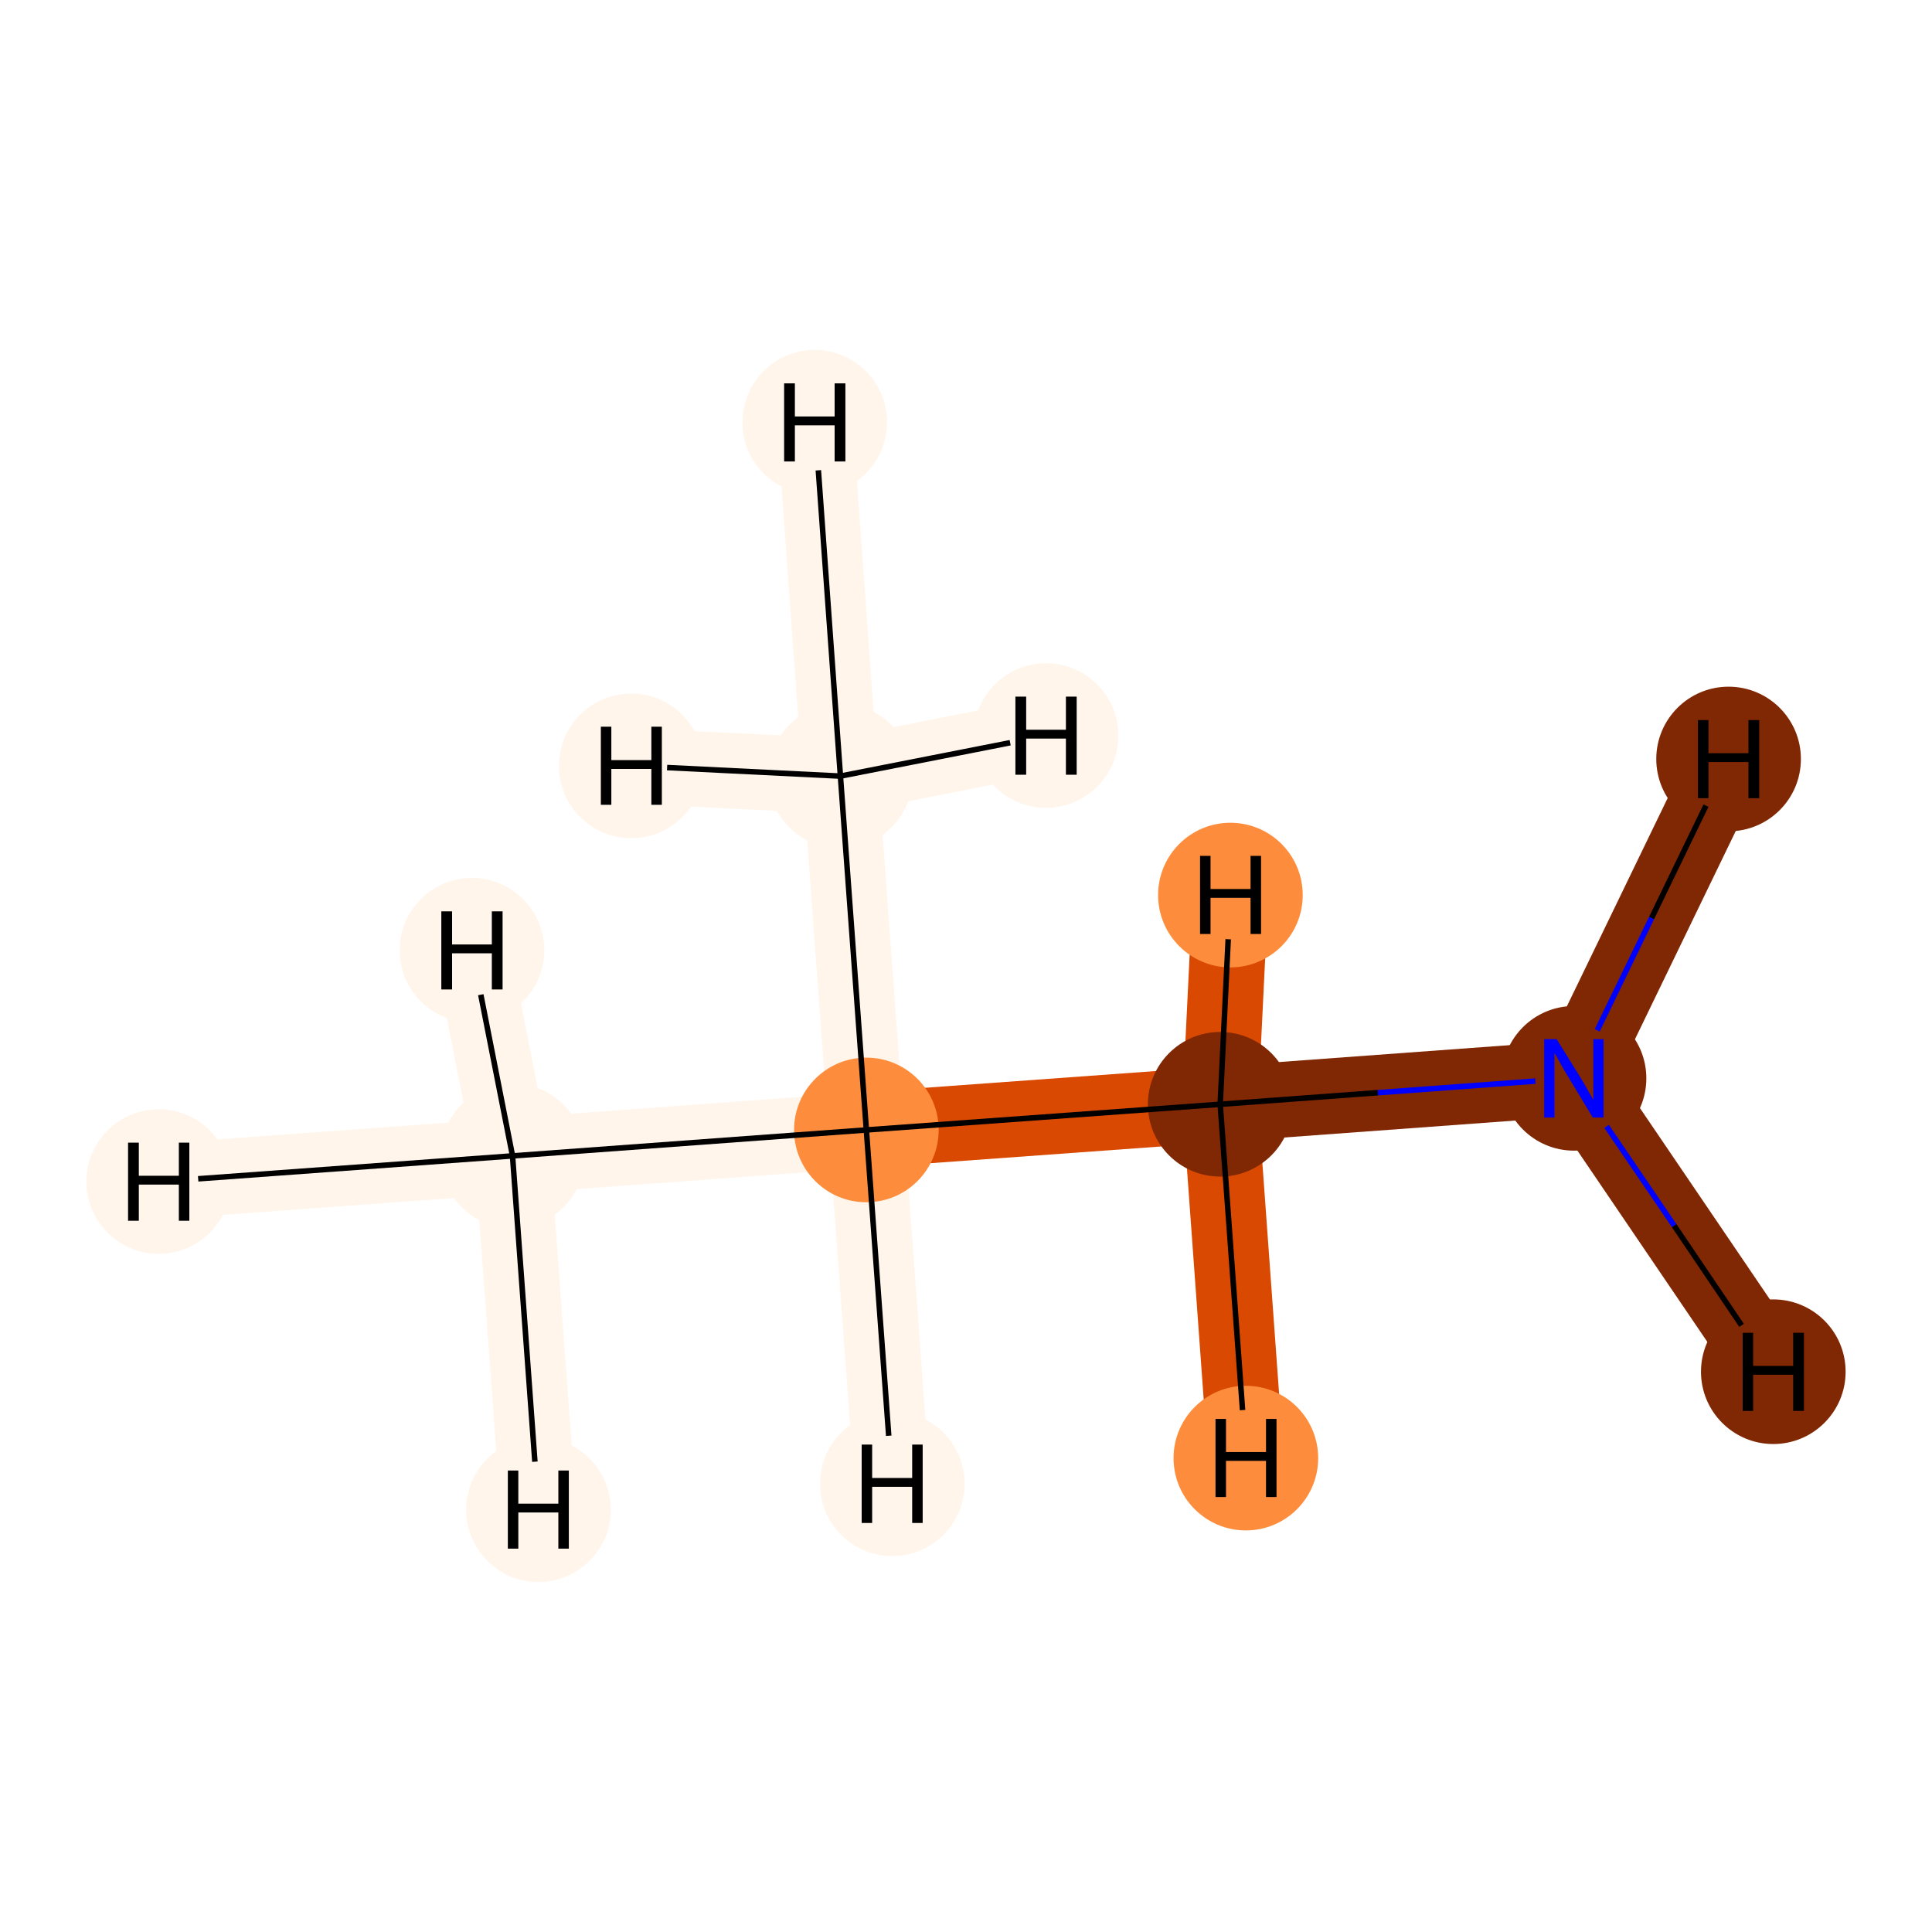 <?xml version='1.0' encoding='iso-8859-1'?>
<svg version='1.1' baseProfile='full'
              xmlns='http://www.w3.org/2000/svg'
                      xmlns:rdkit='http://www.rdkit.org/xml'
                      xmlns:xlink='http://www.w3.org/1999/xlink'
                  xml:space='preserve'
width='700px' height='700px' viewBox='0 0 700 700'>
<!-- END OF HEADER -->
<rect style='opacity:1.0;fill:#FFFFFF;stroke:none' width='700.0' height='700.0' x='0.0' y='0.0'> </rect>
<path d='M 570.3,390.7 L 442.1,400.1' style='fill:none;fill-rule:evenodd;stroke:#802703;stroke-width:27.4px;stroke-linecap:butt;stroke-linejoin:miter;stroke-opacity:1' />
<path d='M 570.3,390.7 L 626.3,275.0' style='fill:none;fill-rule:evenodd;stroke:#802703;stroke-width:27.4px;stroke-linecap:butt;stroke-linejoin:miter;stroke-opacity:1' />
<path d='M 570.3,390.7 L 642.5,497.0' style='fill:none;fill-rule:evenodd;stroke:#802703;stroke-width:27.4px;stroke-linecap:butt;stroke-linejoin:miter;stroke-opacity:1' />
<path d='M 442.1,400.1 L 313.9,409.4' style='fill:none;fill-rule:evenodd;stroke:#D94901;stroke-width:27.4px;stroke-linecap:butt;stroke-linejoin:miter;stroke-opacity:1' />
<path d='M 442.1,400.1 L 451.4,528.3' style='fill:none;fill-rule:evenodd;stroke:#D94901;stroke-width:27.4px;stroke-linecap:butt;stroke-linejoin:miter;stroke-opacity:1' />
<path d='M 442.1,400.1 L 445.8,324.3' style='fill:none;fill-rule:evenodd;stroke:#D94901;stroke-width:27.4px;stroke-linecap:butt;stroke-linejoin:miter;stroke-opacity:1' />
<path d='M 313.9,409.4 L 185.7,418.8' style='fill:none;fill-rule:evenodd;stroke:#FFF5EB;stroke-width:27.4px;stroke-linecap:butt;stroke-linejoin:miter;stroke-opacity:1' />
<path d='M 313.9,409.4 L 304.5,281.2' style='fill:none;fill-rule:evenodd;stroke:#FFF5EB;stroke-width:27.4px;stroke-linecap:butt;stroke-linejoin:miter;stroke-opacity:1' />
<path d='M 313.9,409.4 L 323.3,537.6' style='fill:none;fill-rule:evenodd;stroke:#FFF5EB;stroke-width:27.4px;stroke-linecap:butt;stroke-linejoin:miter;stroke-opacity:1' />
<path d='M 185.7,418.8 L 57.5,428.1' style='fill:none;fill-rule:evenodd;stroke:#FFF5EB;stroke-width:27.4px;stroke-linecap:butt;stroke-linejoin:miter;stroke-opacity:1' />
<path d='M 185.7,418.8 L 195.1,547.0' style='fill:none;fill-rule:evenodd;stroke:#FFF5EB;stroke-width:27.4px;stroke-linecap:butt;stroke-linejoin:miter;stroke-opacity:1' />
<path d='M 185.7,418.8 L 171.0,344.3' style='fill:none;fill-rule:evenodd;stroke:#FFF5EB;stroke-width:27.4px;stroke-linecap:butt;stroke-linejoin:miter;stroke-opacity:1' />
<path d='M 304.5,281.2 L 295.2,153.0' style='fill:none;fill-rule:evenodd;stroke:#FFF5EB;stroke-width:27.4px;stroke-linecap:butt;stroke-linejoin:miter;stroke-opacity:1' />
<path d='M 304.5,281.2 L 228.7,277.5' style='fill:none;fill-rule:evenodd;stroke:#FFF5EB;stroke-width:27.4px;stroke-linecap:butt;stroke-linejoin:miter;stroke-opacity:1' />
<path d='M 304.5,281.2 L 379.0,266.5' style='fill:none;fill-rule:evenodd;stroke:#FFF5EB;stroke-width:27.4px;stroke-linecap:butt;stroke-linejoin:miter;stroke-opacity:1' />
<ellipse cx='570.3' cy='390.7' rx='25.7' ry='25.7'  style='fill:#802703;fill-rule:evenodd;stroke:#802703;stroke-width:1.0px;stroke-linecap:butt;stroke-linejoin:miter;stroke-opacity:1' />
<ellipse cx='442.1' cy='400.1' rx='25.7' ry='25.7'  style='fill:#802703;fill-rule:evenodd;stroke:#802703;stroke-width:1.0px;stroke-linecap:butt;stroke-linejoin:miter;stroke-opacity:1' />
<ellipse cx='313.9' cy='409.4' rx='25.7' ry='25.7'  style='fill:#FD8D3C;fill-rule:evenodd;stroke:#FD8D3C;stroke-width:1.0px;stroke-linecap:butt;stroke-linejoin:miter;stroke-opacity:1' />
<ellipse cx='185.7' cy='418.8' rx='25.7' ry='25.7'  style='fill:#FFF5EB;fill-rule:evenodd;stroke:#FFF5EB;stroke-width:1.0px;stroke-linecap:butt;stroke-linejoin:miter;stroke-opacity:1' />
<ellipse cx='304.5' cy='281.2' rx='25.7' ry='25.7'  style='fill:#FFF5EB;fill-rule:evenodd;stroke:#FFF5EB;stroke-width:1.0px;stroke-linecap:butt;stroke-linejoin:miter;stroke-opacity:1' />
<ellipse cx='626.3' cy='275.0' rx='25.7' ry='25.7'  style='fill:#802703;fill-rule:evenodd;stroke:#802703;stroke-width:1.0px;stroke-linecap:butt;stroke-linejoin:miter;stroke-opacity:1' />
<ellipse cx='642.5' cy='497.0' rx='25.7' ry='25.7'  style='fill:#802703;fill-rule:evenodd;stroke:#802703;stroke-width:1.0px;stroke-linecap:butt;stroke-linejoin:miter;stroke-opacity:1' />
<ellipse cx='451.4' cy='528.3' rx='25.7' ry='25.7'  style='fill:#FD8D3C;fill-rule:evenodd;stroke:#FD8D3C;stroke-width:1.0px;stroke-linecap:butt;stroke-linejoin:miter;stroke-opacity:1' />
<ellipse cx='445.8' cy='324.3' rx='25.7' ry='25.7'  style='fill:#FD8D3C;fill-rule:evenodd;stroke:#FD8D3C;stroke-width:1.0px;stroke-linecap:butt;stroke-linejoin:miter;stroke-opacity:1' />
<ellipse cx='323.3' cy='537.6' rx='25.7' ry='25.7'  style='fill:#FFF5EB;fill-rule:evenodd;stroke:#FFF5EB;stroke-width:1.0px;stroke-linecap:butt;stroke-linejoin:miter;stroke-opacity:1' />
<ellipse cx='57.5' cy='428.1' rx='25.7' ry='25.7'  style='fill:#FFF5EB;fill-rule:evenodd;stroke:#FFF5EB;stroke-width:1.0px;stroke-linecap:butt;stroke-linejoin:miter;stroke-opacity:1' />
<ellipse cx='195.1' cy='547.0' rx='25.7' ry='25.7'  style='fill:#FFF5EB;fill-rule:evenodd;stroke:#FFF5EB;stroke-width:1.0px;stroke-linecap:butt;stroke-linejoin:miter;stroke-opacity:1' />
<ellipse cx='171.0' cy='344.3' rx='25.7' ry='25.7'  style='fill:#FFF5EB;fill-rule:evenodd;stroke:#FFF5EB;stroke-width:1.0px;stroke-linecap:butt;stroke-linejoin:miter;stroke-opacity:1' />
<ellipse cx='295.2' cy='153.0' rx='25.7' ry='25.7'  style='fill:#FFF5EB;fill-rule:evenodd;stroke:#FFF5EB;stroke-width:1.0px;stroke-linecap:butt;stroke-linejoin:miter;stroke-opacity:1' />
<ellipse cx='228.7' cy='277.5' rx='25.7' ry='25.7'  style='fill:#FFF5EB;fill-rule:evenodd;stroke:#FFF5EB;stroke-width:1.0px;stroke-linecap:butt;stroke-linejoin:miter;stroke-opacity:1' />
<ellipse cx='379.0' cy='266.5' rx='25.7' ry='25.7'  style='fill:#FFF5EB;fill-rule:evenodd;stroke:#FFF5EB;stroke-width:1.0px;stroke-linecap:butt;stroke-linejoin:miter;stroke-opacity:1' />
<path class='bond-0 atom-0 atom-1' d='M 556.3,391.7 L 499.2,395.9' style='fill:none;fill-rule:evenodd;stroke:#0000FF;stroke-width:2.0px;stroke-linecap:butt;stroke-linejoin:miter;stroke-opacity:1' />
<path class='bond-0 atom-0 atom-1' d='M 499.2,395.9 L 442.1,400.1' style='fill:none;fill-rule:evenodd;stroke:#000000;stroke-width:2.0px;stroke-linecap:butt;stroke-linejoin:miter;stroke-opacity:1' />
<path class='bond-4 atom-0 atom-5' d='M 578.7,373.3 L 598.4,332.6' style='fill:none;fill-rule:evenodd;stroke:#0000FF;stroke-width:2.0px;stroke-linecap:butt;stroke-linejoin:miter;stroke-opacity:1' />
<path class='bond-4 atom-0 atom-5' d='M 598.4,332.6 L 618.1,291.9' style='fill:none;fill-rule:evenodd;stroke:#000000;stroke-width:2.0px;stroke-linecap:butt;stroke-linejoin:miter;stroke-opacity:1' />
<path class='bond-5 atom-0 atom-6' d='M 582.1,408.1 L 606.6,444.1' style='fill:none;fill-rule:evenodd;stroke:#0000FF;stroke-width:2.0px;stroke-linecap:butt;stroke-linejoin:miter;stroke-opacity:1' />
<path class='bond-5 atom-0 atom-6' d='M 606.6,444.1 L 631.0,480.2' style='fill:none;fill-rule:evenodd;stroke:#000000;stroke-width:2.0px;stroke-linecap:butt;stroke-linejoin:miter;stroke-opacity:1' />
<path class='bond-1 atom-1 atom-2' d='M 442.1,400.1 L 313.9,409.4' style='fill:none;fill-rule:evenodd;stroke:#000000;stroke-width:2.0px;stroke-linecap:butt;stroke-linejoin:miter;stroke-opacity:1' />
<path class='bond-6 atom-1 atom-7' d='M 442.1,400.1 L 450.2,510.9' style='fill:none;fill-rule:evenodd;stroke:#000000;stroke-width:2.0px;stroke-linecap:butt;stroke-linejoin:miter;stroke-opacity:1' />
<path class='bond-7 atom-1 atom-8' d='M 442.1,400.1 L 445.0,340.3' style='fill:none;fill-rule:evenodd;stroke:#000000;stroke-width:2.0px;stroke-linecap:butt;stroke-linejoin:miter;stroke-opacity:1' />
<path class='bond-2 atom-2 atom-3' d='M 313.9,409.4 L 185.7,418.8' style='fill:none;fill-rule:evenodd;stroke:#000000;stroke-width:2.0px;stroke-linecap:butt;stroke-linejoin:miter;stroke-opacity:1' />
<path class='bond-3 atom-2 atom-4' d='M 313.9,409.4 L 304.5,281.2' style='fill:none;fill-rule:evenodd;stroke:#000000;stroke-width:2.0px;stroke-linecap:butt;stroke-linejoin:miter;stroke-opacity:1' />
<path class='bond-8 atom-2 atom-9' d='M 313.9,409.4 L 322.0,520.2' style='fill:none;fill-rule:evenodd;stroke:#000000;stroke-width:2.0px;stroke-linecap:butt;stroke-linejoin:miter;stroke-opacity:1' />
<path class='bond-9 atom-3 atom-10' d='M 185.7,418.8 L 71.8,427.1' style='fill:none;fill-rule:evenodd;stroke:#000000;stroke-width:2.0px;stroke-linecap:butt;stroke-linejoin:miter;stroke-opacity:1' />
<path class='bond-10 atom-3 atom-11' d='M 185.7,418.8 L 193.8,529.6' style='fill:none;fill-rule:evenodd;stroke:#000000;stroke-width:2.0px;stroke-linecap:butt;stroke-linejoin:miter;stroke-opacity:1' />
<path class='bond-11 atom-3 atom-12' d='M 185.7,418.8 L 174.2,360.4' style='fill:none;fill-rule:evenodd;stroke:#000000;stroke-width:2.0px;stroke-linecap:butt;stroke-linejoin:miter;stroke-opacity:1' />
<path class='bond-12 atom-4 atom-13' d='M 304.5,281.2 L 296.5,170.4' style='fill:none;fill-rule:evenodd;stroke:#000000;stroke-width:2.0px;stroke-linecap:butt;stroke-linejoin:miter;stroke-opacity:1' />
<path class='bond-13 atom-4 atom-14' d='M 304.5,281.2 L 241.7,278.1' style='fill:none;fill-rule:evenodd;stroke:#000000;stroke-width:2.0px;stroke-linecap:butt;stroke-linejoin:miter;stroke-opacity:1' />
<path class='bond-14 atom-4 atom-15' d='M 304.5,281.2 L 366.0,269.1' style='fill:none;fill-rule:evenodd;stroke:#000000;stroke-width:2.0px;stroke-linecap:butt;stroke-linejoin:miter;stroke-opacity:1' />
<path  class='atom-0' d='M 564.0 376.5
L 573.3 391.5
Q 574.2 393.0, 575.7 395.7
Q 577.2 398.4, 577.3 398.5
L 577.3 376.5
L 581.0 376.5
L 581.0 404.9
L 577.1 404.9
L 567.2 388.5
Q 566.0 386.5, 564.8 384.3
Q 563.6 382.1, 563.2 381.5
L 563.2 404.9
L 559.5 404.9
L 559.5 376.5
L 564.0 376.5
' fill='#0000FF'/>
<path  class='atom-5' d='M 615.2 260.9
L 619.0 260.9
L 619.0 272.9
L 633.5 272.9
L 633.5 260.9
L 637.4 260.9
L 637.4 289.2
L 633.5 289.2
L 633.5 276.1
L 619.0 276.1
L 619.0 289.2
L 615.2 289.2
L 615.2 260.9
' fill='#000000'/>
<path  class='atom-6' d='M 631.4 482.9
L 635.2 482.9
L 635.2 494.9
L 649.7 494.9
L 649.7 482.9
L 653.6 482.9
L 653.6 511.2
L 649.7 511.2
L 649.7 498.1
L 635.2 498.1
L 635.2 511.2
L 631.4 511.2
L 631.4 482.9
' fill='#000000'/>
<path  class='atom-7' d='M 440.4 514.1
L 444.2 514.1
L 444.2 526.1
L 458.7 526.1
L 458.7 514.1
L 462.5 514.1
L 462.5 542.4
L 458.7 542.4
L 458.7 529.3
L 444.2 529.3
L 444.2 542.4
L 440.4 542.4
L 440.4 514.1
' fill='#000000'/>
<path  class='atom-8' d='M 434.8 310.1
L 438.6 310.1
L 438.6 322.1
L 453.1 322.1
L 453.1 310.1
L 456.9 310.1
L 456.9 338.4
L 453.1 338.4
L 453.1 325.3
L 438.6 325.3
L 438.6 338.4
L 434.8 338.4
L 434.8 310.1
' fill='#000000'/>
<path  class='atom-9' d='M 312.2 523.4
L 316.0 523.4
L 316.0 535.5
L 330.5 535.5
L 330.5 523.4
L 334.3 523.4
L 334.3 551.8
L 330.5 551.8
L 330.5 538.7
L 316.0 538.7
L 316.0 551.8
L 312.2 551.8
L 312.2 523.4
' fill='#000000'/>
<path  class='atom-10' d='M 46.4 414.0
L 50.3 414.0
L 50.3 426.0
L 64.8 426.0
L 64.8 414.0
L 68.6 414.0
L 68.6 442.3
L 64.8 442.3
L 64.8 429.2
L 50.3 429.2
L 50.3 442.3
L 46.4 442.3
L 46.4 414.0
' fill='#000000'/>
<path  class='atom-11' d='M 184.0 532.8
L 187.8 532.8
L 187.8 544.8
L 202.3 544.8
L 202.3 532.8
L 206.1 532.8
L 206.1 561.1
L 202.3 561.1
L 202.3 548.0
L 187.8 548.0
L 187.8 561.1
L 184.0 561.1
L 184.0 532.8
' fill='#000000'/>
<path  class='atom-12' d='M 159.9 330.2
L 163.8 330.2
L 163.8 342.2
L 178.2 342.2
L 178.2 330.2
L 182.1 330.2
L 182.1 358.5
L 178.2 358.5
L 178.2 345.4
L 163.8 345.4
L 163.8 358.5
L 159.9 358.5
L 159.9 330.2
' fill='#000000'/>
<path  class='atom-13' d='M 284.1 138.9
L 288.0 138.9
L 288.0 150.9
L 302.4 150.9
L 302.4 138.9
L 306.3 138.9
L 306.3 167.2
L 302.4 167.2
L 302.4 154.1
L 288.0 154.1
L 288.0 167.2
L 284.1 167.2
L 284.1 138.9
' fill='#000000'/>
<path  class='atom-14' d='M 217.7 263.3
L 221.5 263.3
L 221.5 275.4
L 236.0 275.4
L 236.0 263.3
L 239.8 263.3
L 239.8 291.6
L 236.0 291.6
L 236.0 278.6
L 221.5 278.6
L 221.5 291.6
L 217.7 291.6
L 217.7 263.3
' fill='#000000'/>
<path  class='atom-15' d='M 367.9 252.4
L 371.8 252.4
L 371.8 264.4
L 386.2 264.4
L 386.2 252.4
L 390.1 252.4
L 390.1 280.7
L 386.2 280.7
L 386.2 267.6
L 371.8 267.6
L 371.8 280.7
L 367.9 280.7
L 367.9 252.4
' fill='#000000'/>
</svg>
